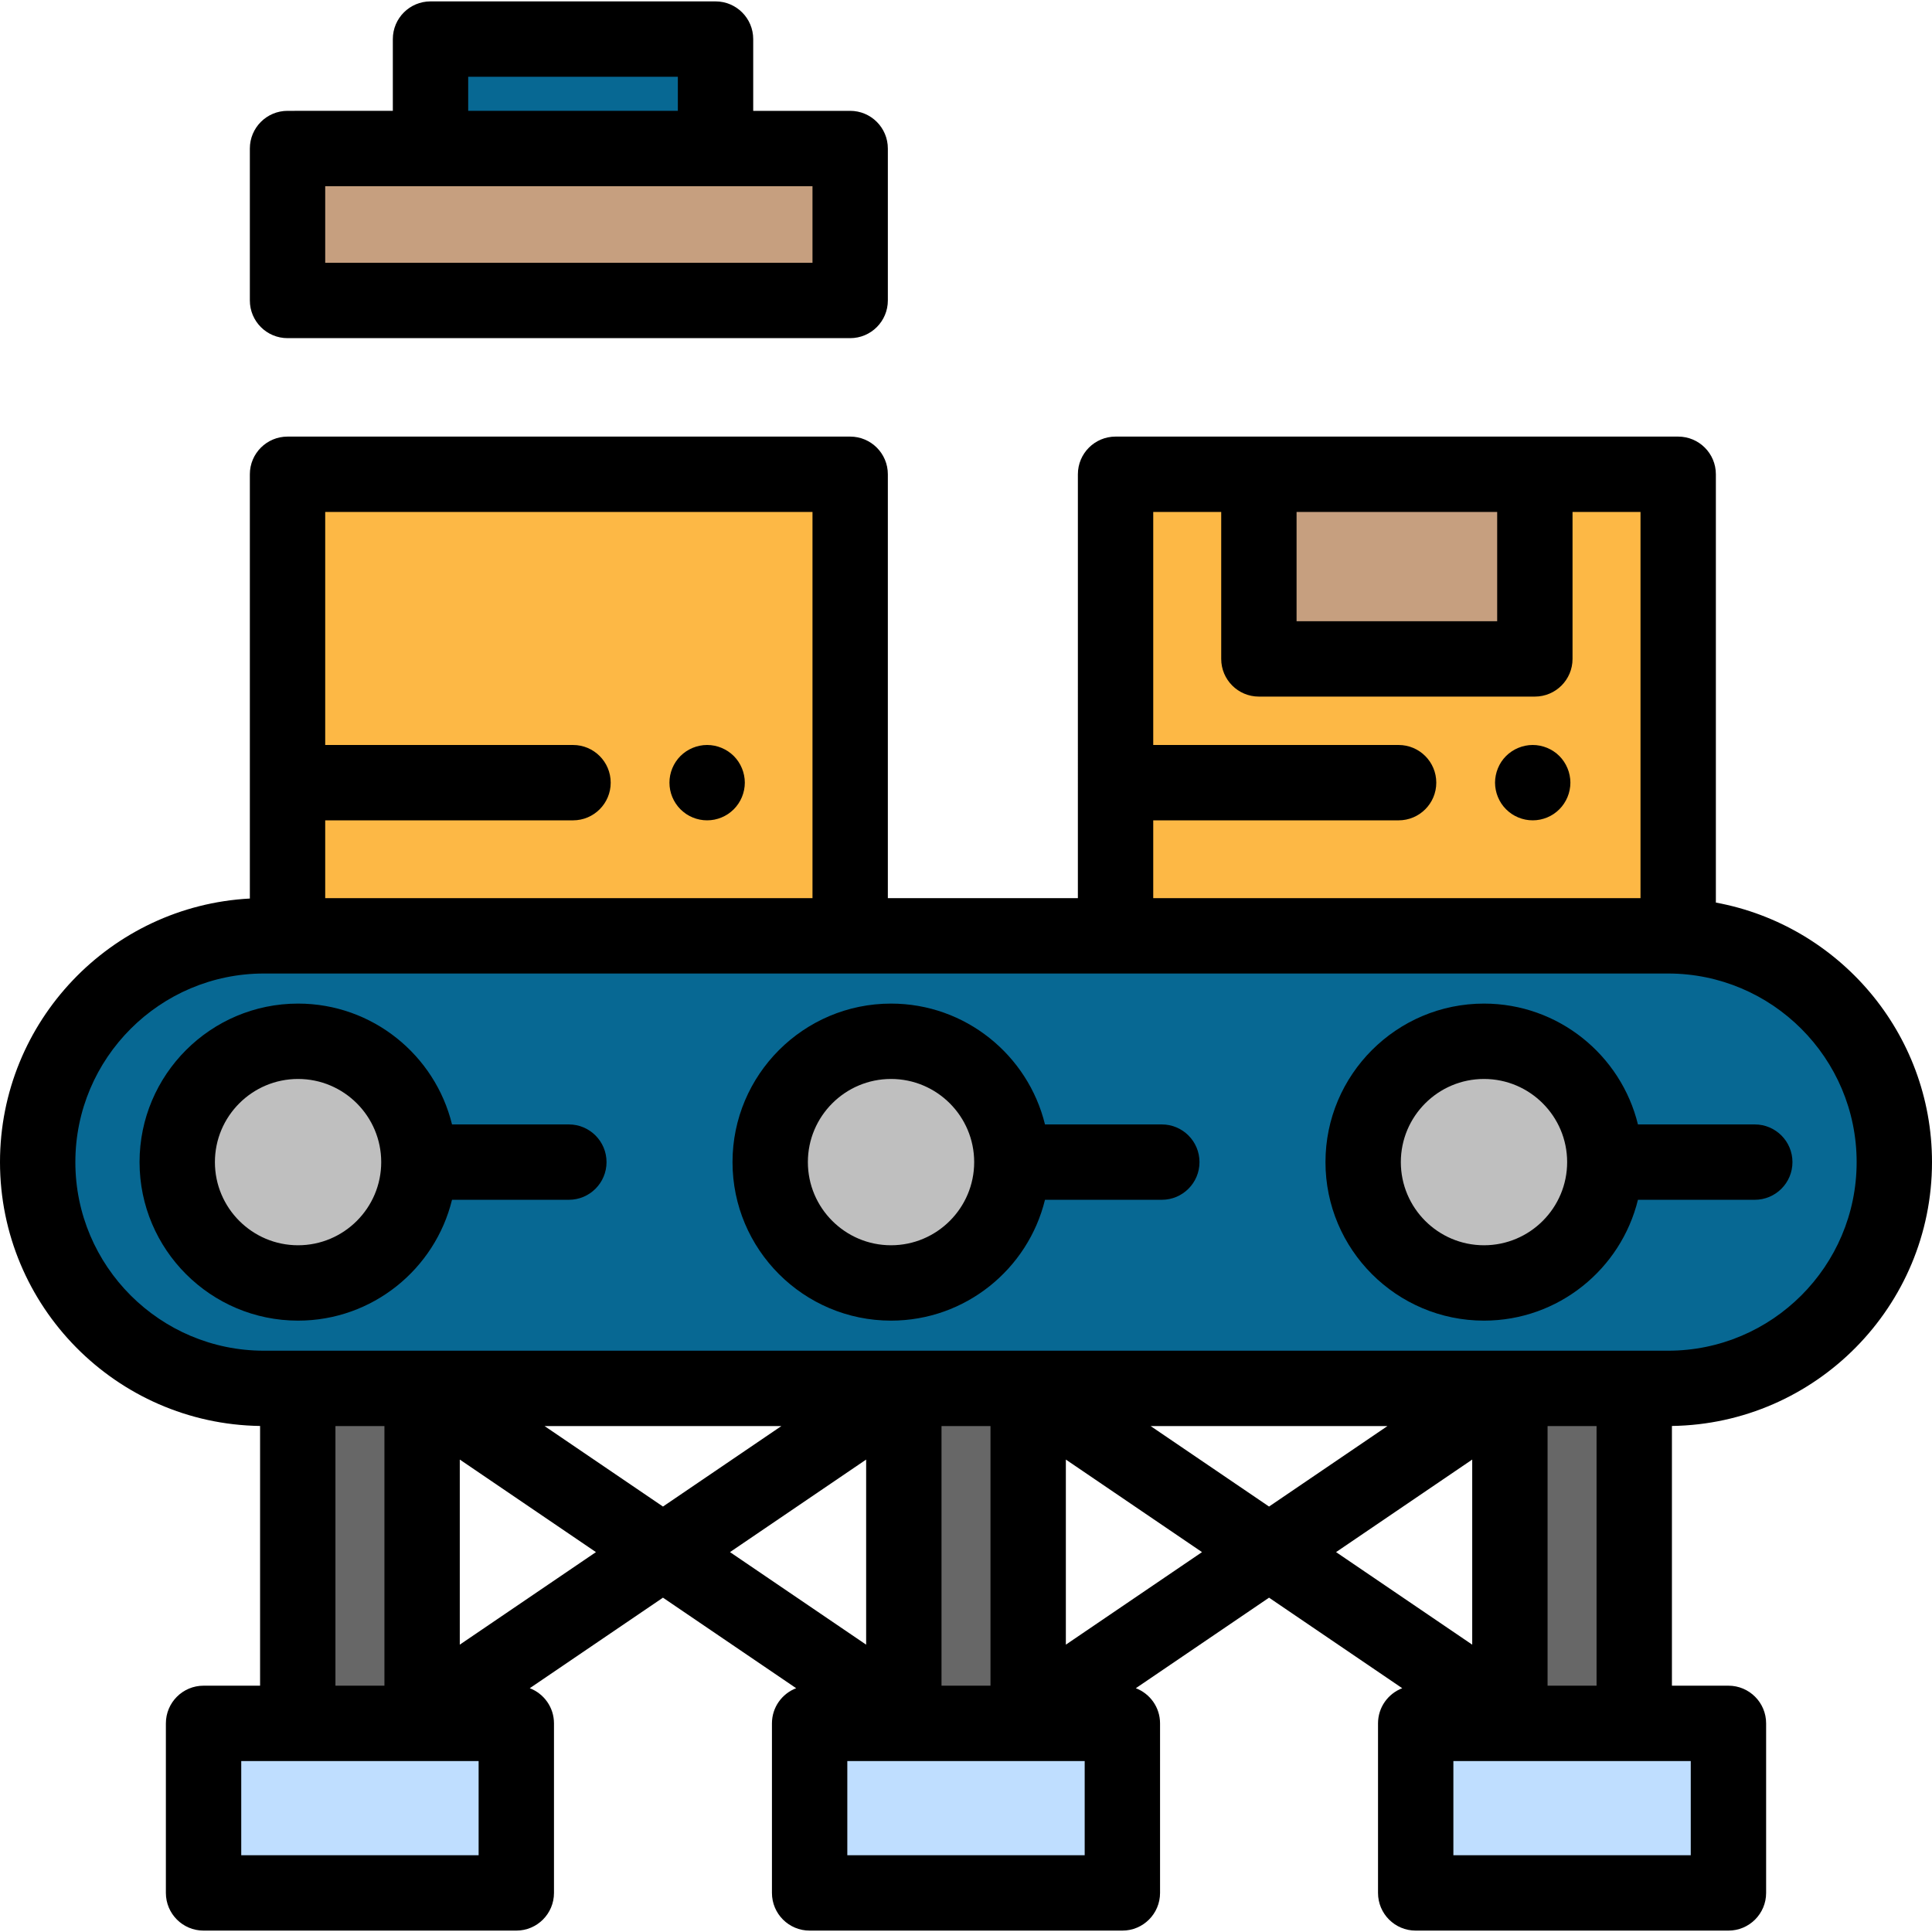 <?xml version="1.0" encoding="iso-8859-1"?>
<!-- Generator: Adobe Illustrator 19.0.0, SVG Export Plug-In . SVG Version: 6.00 Build 0)  -->
<svg xmlns="http://www.w3.org/2000/svg" xmlns:xlink="http://www.w3.org/1999/xlink" version="1.1" id="Capa_1" x="0px" y="0px" viewBox="0 0 512 512" style="enable-background:new 0 0 512 512;" xml:space="preserve">
<rect x="114.085" y="10.355" style="fill:#076893;" width="75.531" height="29.008"/>
<rect x="76.2" y="39.363" style="fill:#C69F7F;" width="149.105" height="40.272"/>
<path style="fill:#076893;" d="M442.049,367.937H69.951c-33.118,0-59.965-26.847-59.965-59.965l0,0  c0-33.118,26.847-59.965,59.965-59.965h372.098c33.118,0,59.965,26.847,59.965,59.965l0,0  C502.014,341.09,475.167,367.937,442.049,367.937z"/>
<g>
	<circle style="fill:#BFBFBF;" cx="78.986" cy="307.975" r="32.024"/>
	<circle style="fill:#BFBFBF;" cx="236.129" cy="307.975" r="32.024"/>
	<circle style="fill:#BFBFBF;" cx="393.272" cy="307.975" r="32.024"/>
</g>
<g>
	<rect x="78.906" y="367.938" style="fill:#676767;" width="32.952" height="88.772"/>
	<rect x="239.524" y="367.938" style="fill:#676767;" width="32.952" height="88.772"/>
	<rect x="400.142" y="367.938" style="fill:#676767;" width="32.952" height="88.772"/>
</g>
<g>
	<rect x="53.942" y="456.71" style="fill:#BFDEFF;" width="82.88" height="44.935"/>
	<rect x="214.56" y="456.71" style="fill:#BFDEFF;" width="82.88" height="44.935"/>
	<rect x="375.178" y="456.71" style="fill:#BFDEFF;" width="82.88" height="44.935"/>
</g>
<g>
	<rect x="295.633" y="125.688" style="fill:#FDB845;" width="149.105" height="122.313"/>
	<rect x="76.2" y="125.688" style="fill:#FDB845;" width="149.105" height="122.313"/>
</g>
<rect x="333.618" y="125.688" style="fill:#C69F7F;" width="73.134" height="48.929"/>
<path d="M406.183,217.396c-0.648,0-1.308-0.06-1.946-0.19c-0.64-0.13-1.269-0.32-1.867-0.569c-0.609-0.25-1.189-0.559-1.728-0.919  c-0.549-0.369-1.058-0.789-1.518-1.248c-0.459-0.459-0.879-0.969-1.248-1.518c-0.351-0.539-0.659-1.118-0.909-1.718  c-0.25-0.609-0.449-1.228-0.569-1.867c-0.13-0.649-0.2-1.298-0.2-1.957c0-0.649,0.07-1.308,0.2-1.947  c0.12-0.639,0.32-1.268,0.569-1.867c0.25-0.609,0.549-1.188,0.909-1.728c0.369-0.549,0.789-1.058,1.248-1.518  c0.459-0.459,0.969-0.879,1.518-1.238c0.539-0.359,1.118-0.669,1.728-0.919c0.599-0.25,1.227-0.439,1.867-0.569  c1.288-0.26,2.605-0.26,3.893,0c0.64,0.13,1.268,0.32,1.877,0.569c0.6,0.25,1.179,0.559,1.719,0.919  c0.549,0.359,1.058,0.779,1.518,1.238c0.459,0.459,0.879,0.969,1.238,1.518c0.358,0.539,0.669,1.118,0.919,1.728  c0.25,0.599,0.449,1.228,0.569,1.867c0.13,0.639,0.199,1.298,0.199,1.947c0,0.659-0.069,1.308-0.199,1.957  c-0.12,0.639-0.32,1.258-0.569,1.867c-0.25,0.599-0.56,1.178-0.919,1.718c-0.359,0.549-0.779,1.058-1.238,1.518  c-0.459,0.459-0.969,0.879-1.518,1.248c-0.539,0.359-1.118,0.669-1.719,0.919c-0.608,0.25-1.237,0.439-1.877,0.569  C407.491,217.336,406.832,217.396,406.183,217.396z"/>
<path d="M76.199,89.613h149.105c5.515,0,9.986-4.471,9.986-9.986V39.361c0-5.515-4.471-9.986-9.986-9.986h-25.695V10.355  c0-5.515-4.471-9.986-9.986-9.986H114.09c-5.515,0-9.986,4.471-9.986,9.986v19.02H76.199c-5.515,0-9.986,4.471-9.986,9.986v40.268  C66.213,85.143,70.684,89.613,76.199,89.613z M124.076,20.341h55.562v9.034h-55.562C124.076,29.375,124.076,20.341,124.076,20.341z   M86.184,49.347h27.906h75.533h25.695v20.297H86.184V49.347z"/>
<path d="M512,307.972c0-34.243-24.739-62.796-57.277-68.78V125.688c0-5.515-4.472-9.986-9.986-9.986h-37.985h-73.133h-37.985  c-5.514,0-9.986,4.471-9.986,9.986V238.02h-50.359V125.688c0-5.515-4.471-9.986-9.986-9.986H76.199  c-5.515,0-9.986,4.471-9.986,9.986v112.433C29.374,240.072,0,270.655,0,307.972c0,38.227,30.826,69.372,68.924,69.925v68.828H53.946  c-5.515,0-9.986,4.471-9.986,9.986v44.935c0,5.515,4.471,9.986,9.986,9.986h82.88c5.515,0,9.986-4.471,9.986-9.986V456.71  c0-4.256-2.667-7.88-6.417-9.318l35.298-23.993l35.298,23.993c-3.75,1.438-6.417,5.062-6.417,9.318v44.935  c0,5.515,4.471,9.986,9.986,9.986h82.88c5.514,0,9.986-4.471,9.986-9.986V456.71c0-4.256-2.667-7.88-6.418-9.318l35.299-23.993  l35.299,23.993c-3.75,1.438-6.417,5.062-6.417,9.318v44.935c0,5.515,4.471,9.986,9.986,9.986h82.88c5.514,0,9.986-4.471,9.986-9.986  V456.71c0-5.515-4.472-9.986-9.986-9.986h-14.978v-68.828C481.174,377.343,512,346.199,512,307.972z M396.767,135.674v28.958  h-53.162v-28.958H396.767z M305.619,217.399h65.026c5.515,0,9.986-4.471,9.986-9.986s-4.471-9.986-9.986-9.986h-65.026v-61.754  h18.014v38.944c0,5.515,4.472,9.986,9.986,9.986h73.133c5.514,0,9.986-4.471,9.986-9.986v-38.944h18.014V238.02H305.619V217.399z   M215.318,135.674V238.02H86.184v-20.621h65.672c5.515,0,9.986-4.471,9.986-9.986s-4.471-9.986-9.986-9.986H86.184v-61.754H215.318z   M19.971,307.972c0-27.559,22.421-49.98,49.98-49.98h6.247h149.105h70.33h146.415c27.56,0,49.981,22.422,49.981,49.981  c0,27.559-22.421,49.98-49.981,49.98h-8.958h-32.952h-0.014c-0.015,0-0.031,0-0.046,0H272.535c-0.015,0-0.031,0-0.046,0h-0.013  h-32.952h-0.014c-0.015,0-0.029,0-0.043,0H111.921c-0.015,0-0.031,0-0.046,0h-0.013H78.91h-8.959  C42.392,357.952,19.971,335.531,19.971,307.972z M262.491,446.724h-12.981v-68.802h12.981V446.724z M367.686,377.923l-31.378,21.328  l-31.378-21.328H367.686z M207.07,377.923l-31.377,21.328l-31.377-21.328H207.07z M88.896,377.923h12.981v68.802H88.896V377.923z   M126.841,491.659H63.932v-24.964H78.91h32.952h14.978V491.659z M121.848,435.851v-49.052l36.082,24.527L121.848,435.851z   M229.538,386.799v49.052l-36.082-24.526L229.538,386.799z M287.455,491.659h-62.909v-24.964h14.978h32.952h14.978V491.659z   M282.462,435.852v-49.053l36.083,24.527L282.462,435.852z M390.153,386.799v49.053l-36.083-24.527L390.153,386.799z   M448.069,491.659H385.16v-24.964h14.978h32.952h14.978V491.659z M410.124,446.724v-68.802h12.981v68.802H410.124z"/>
<path d="M119.79,317.957h30.961c5.515,0,9.986-4.471,9.986-9.986c0-5.515-4.471-9.986-9.986-9.986H119.79  c-4.494-18.357-21.077-32.023-40.8-32.023c-23.164,0-42.008,18.845-42.008,42.008S55.826,349.98,78.99,349.98  C98.713,349.98,115.296,336.315,119.79,317.957z M56.953,307.972c0-12.151,9.886-22.037,22.037-22.037s22.037,9.886,22.037,22.037  c0,12.151-9.886,22.037-22.037,22.037C66.839,330.009,56.953,320.123,56.953,307.972z"/>
<path d="M236.132,349.98c19.723,0,36.306-13.665,40.8-32.023h30.961c5.514,0,9.986-4.471,9.986-9.986  c0-5.515-4.472-9.986-9.986-9.986h-30.961c-4.495-18.357-21.077-32.023-40.8-32.023c-23.164,0-42.008,18.845-42.008,42.008  C194.122,331.135,212.967,349.98,236.132,349.98z M236.132,285.935c12.151,0,22.037,9.886,22.037,22.037  c0,12.151-9.886,22.037-22.037,22.037s-22.037-9.886-22.037-22.037C214.094,295.82,223.98,285.935,236.132,285.935z"/>
<path d="M393.273,349.98c19.723,0,36.306-13.665,40.8-32.023h30.961c5.514,0,9.986-4.471,9.986-9.986  c0-5.515-4.472-9.986-9.986-9.986h-30.961c-4.494-18.357-21.077-32.023-40.8-32.023c-23.164,0-42.008,18.845-42.008,42.008  C351.264,331.135,370.109,349.98,393.273,349.98z M393.273,285.935c12.151,0,22.037,9.886,22.037,22.037  c0,12.151-9.886,22.037-22.037,22.037c-12.151,0-22.037-9.886-22.037-22.037C371.235,295.82,381.121,285.935,393.273,285.935z"/>
<path d="M187.389,217.396c-0.649,0-1.298-0.06-1.947-0.19c-0.639-0.13-1.268-0.32-1.867-0.569c-0.599-0.25-1.178-0.559-1.727-0.919  c-0.539-0.369-1.048-0.789-1.518-1.248c-0.459-0.459-0.869-0.969-1.238-1.518c-0.359-0.539-0.669-1.118-0.919-1.718  c-0.25-0.609-0.439-1.228-0.569-1.867c-0.13-0.649-0.19-1.298-0.19-1.957c0-0.649,0.06-1.308,0.19-1.947  c0.13-0.639,0.32-1.268,0.569-1.867c0.25-0.609,0.559-1.188,0.919-1.728c0.369-0.549,0.779-1.058,1.238-1.518  c0.469-0.459,0.979-0.879,1.518-1.238c0.549-0.359,1.128-0.669,1.727-0.919c0.599-0.25,1.228-0.439,1.867-0.569  c1.288-0.26,2.616-0.26,3.904,0c0.639,0.13,1.268,0.32,1.867,0.569c0.599,0.25,1.178,0.559,1.728,0.919  c0.539,0.359,1.048,0.779,1.518,1.238c0.459,0.459,0.869,0.969,1.238,1.518c0.359,0.539,0.669,1.118,0.919,1.728  c0.25,0.599,0.439,1.228,0.569,1.867c0.13,0.639,0.2,1.298,0.2,1.947c0,0.659-0.07,1.308-0.2,1.957  c-0.13,0.639-0.32,1.258-0.569,1.867c-0.25,0.599-0.559,1.178-0.919,1.718c-0.369,0.549-0.779,1.058-1.238,1.518  c-0.469,0.459-0.979,0.879-1.518,1.248c-0.549,0.359-1.128,0.669-1.728,0.919c-0.599,0.25-1.228,0.439-1.867,0.569  C188.697,217.336,188.048,217.396,187.389,217.396z"/>
<g>
</g>
<g>
</g>
<g>
</g>
<g>
</g>
<g>
</g>
<g>
</g>
<g>
</g>
<g>
</g>
<g>
</g>
<g>
</g>
<g>
</g>
<g>
</g>
<g>
</g>
<g>
</g>
<g>
</g>
</svg>
